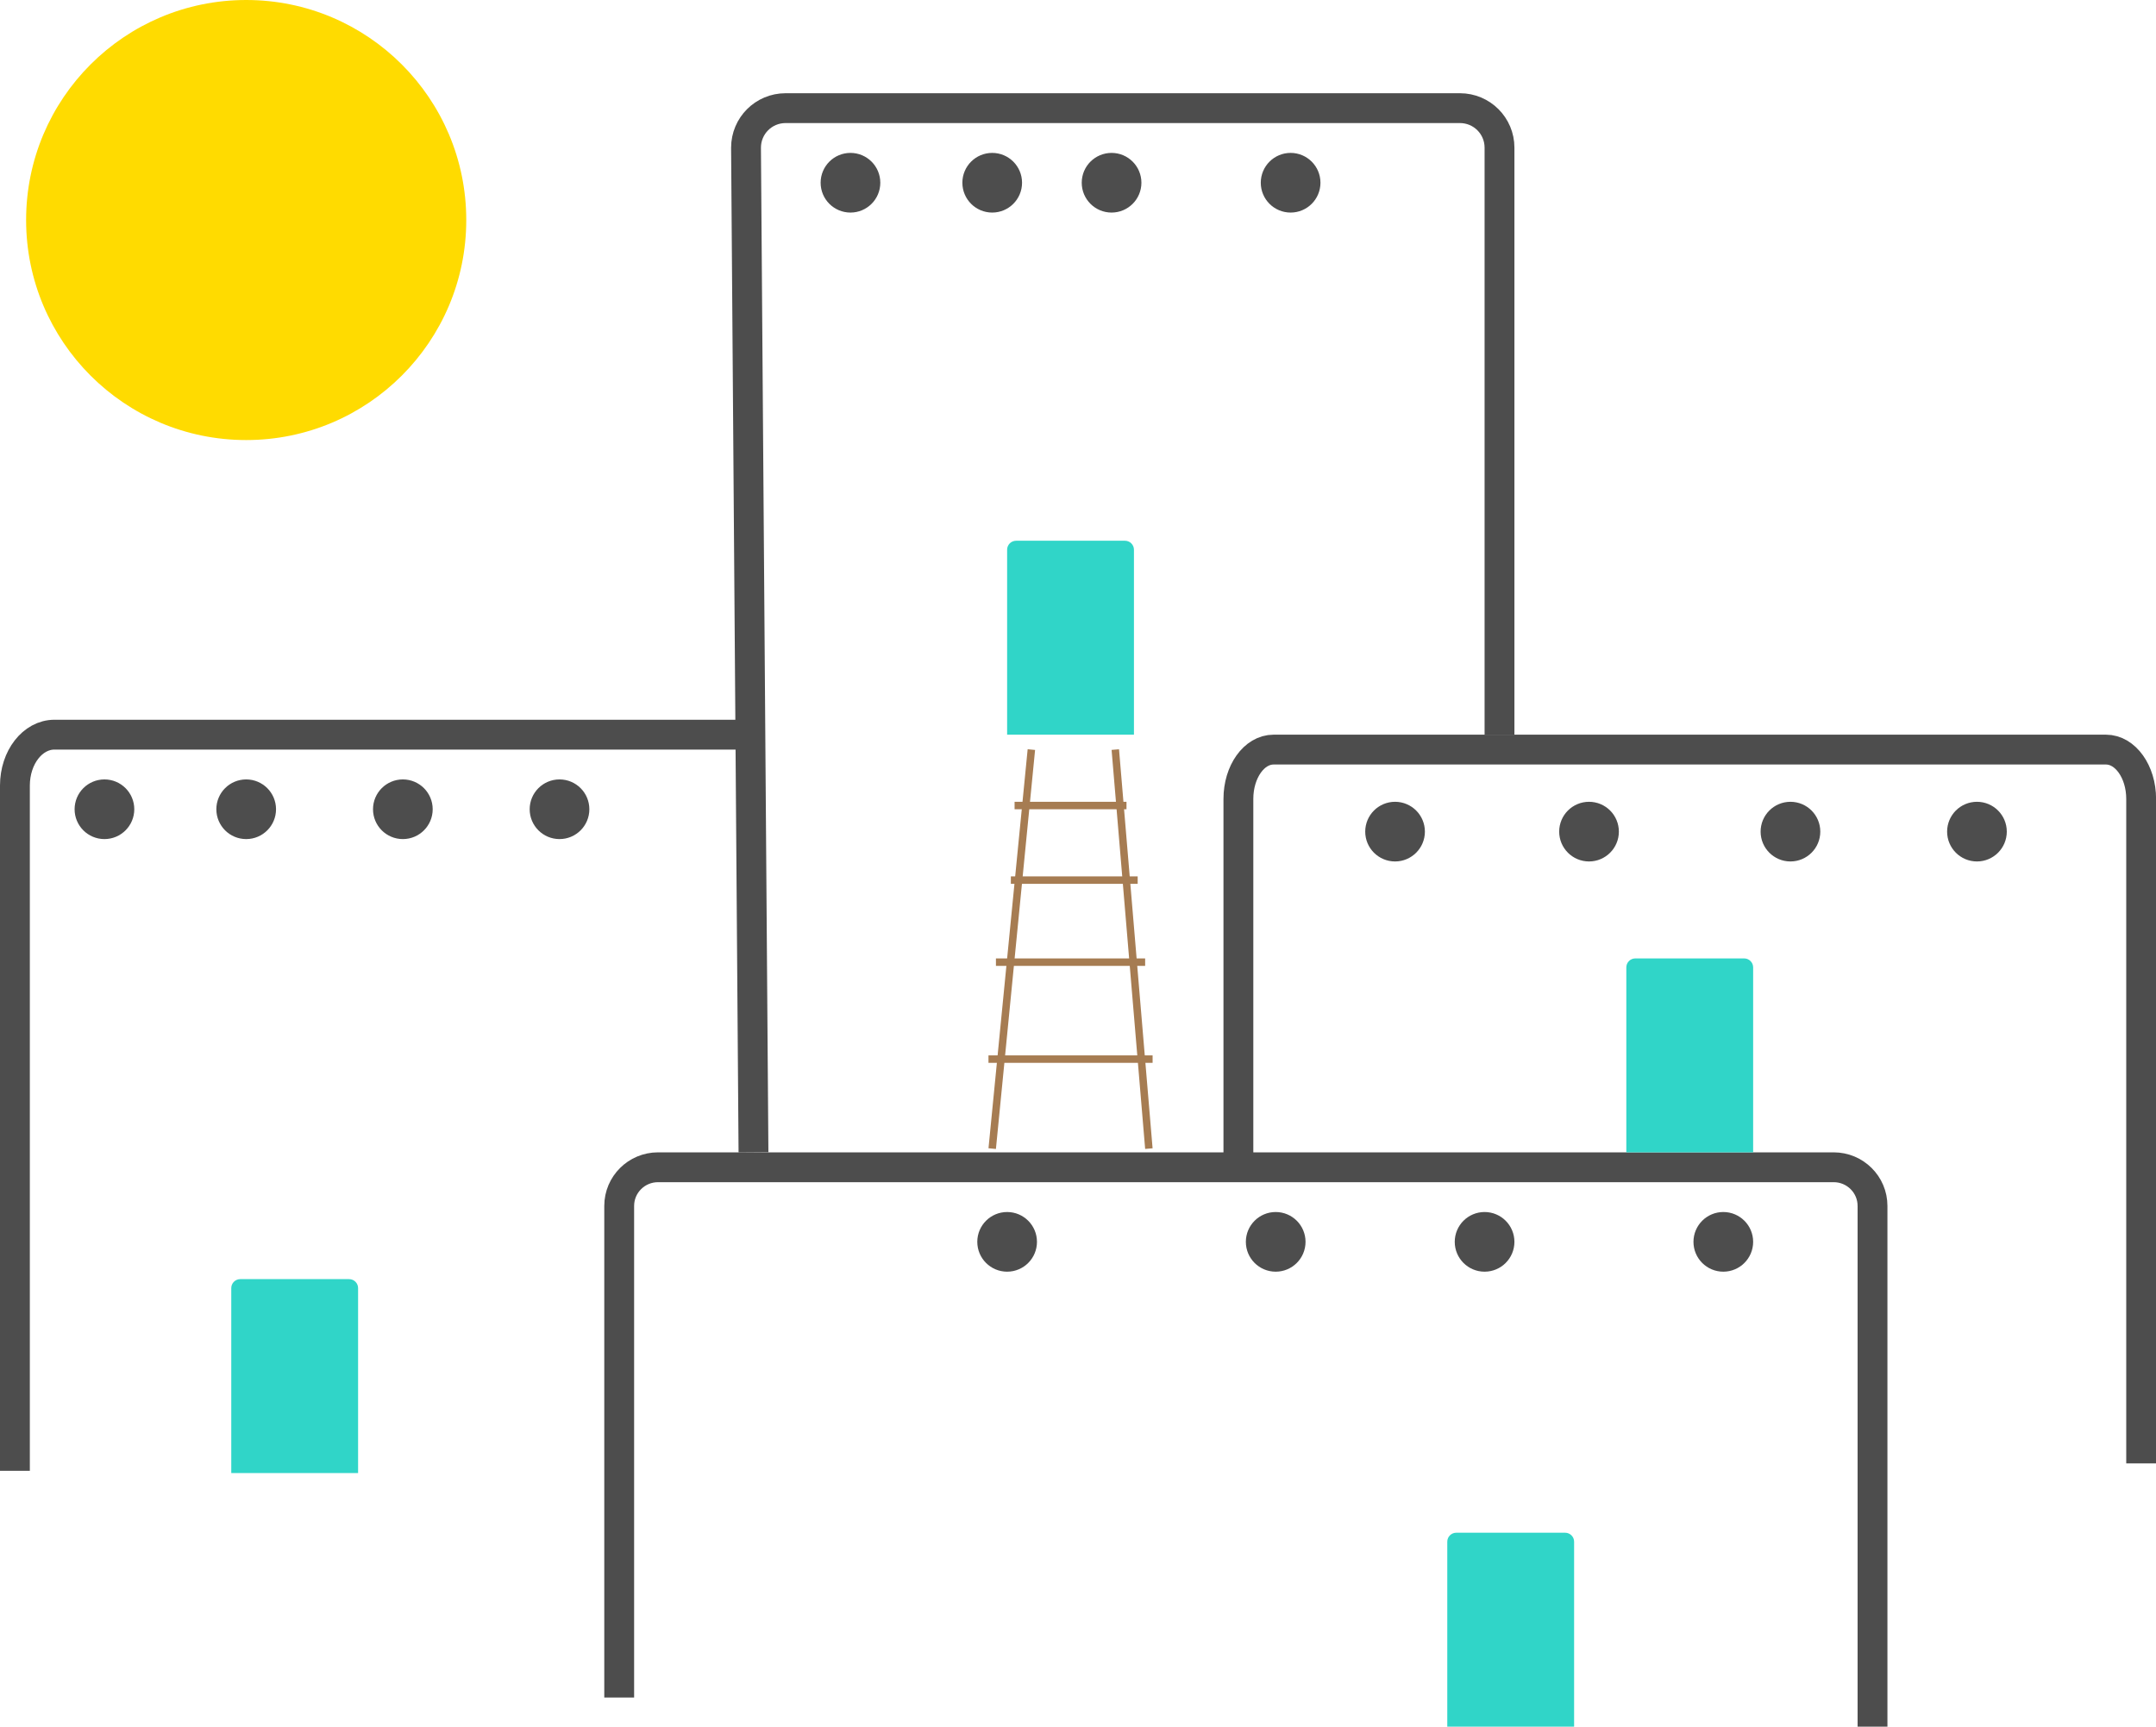 <?xml version="1.0" encoding="UTF-8"?>
<svg id="Layer_1" data-name="Layer 1" xmlns="http://www.w3.org/2000/svg" viewBox="0 0 289 231.5">
  <defs>
    <style>
      .cls-1 {
        fill: #4d4d4d;
      }

      .cls-1, .cls-2, .cls-3 {
        stroke-miterlimit: 10;
      }

      .cls-1, .cls-3 {
        stroke: #4d4d4d;
        stroke-width: 4px;
      }

      .cls-2 {
        stroke: #a67c52;
      }

      .cls-2, .cls-3 {
        fill: none;
      }

      .cls-4 {
        fill: #30d5c8;
      }

      .cls-5 {
        fill: #ffdb00;
      }
    </style>
  </defs>
  <circle class="cls-5" cx="33" cy="29.5" r="29.5"/>
  <path class="cls-3" d="M251,231.5v-69.82c0-2.86-2.33-5.18-5.21-5.18H88.21c-2.88,0-5.21,2.32-5.21,5.18v65.91"/>
  <path class="cls-3" d="M101,154.5l-1-134.7c0-2.93,2.37-5.3,5.3-5.3h90.4c2.93,0,5.3,2.37,5.3,5.3V98.5"/>
  <path class="cls-3" d="M166,155.5v-48.39c0-3.65,2.11-6.61,4.72-6.61h111.57c2.6,0,4.72,2.96,4.72,6.61v89.09"/>
  <path class="cls-3" d="M99,98.5H7.3c-2.93,0-5.3,3.05-5.3,6.82v91.88"/>
  <circle class="cls-3" cx="14" cy="108.5" r="2"/>
  <circle class="cls-3" cx="54" cy="108.5" r="2"/>
  <circle class="cls-3" cx="33" cy="108.5" r="2"/>
  <circle class="cls-3" cx="75" cy="108.5" r="2"/>
  <circle class="cls-3" cx="231" cy="166.5" r="2"/>
  <circle class="cls-3" cx="171" cy="166.5" r="2"/>
  <circle class="cls-3" cx="135" cy="166.5" r="2"/>
  <circle class="cls-3" cx="265" cy="111.5" r="2"/>
  <circle class="cls-3" cx="240" cy="111.5" r="2"/>
  <circle class="cls-3" cx="213" cy="111.5" r="2"/>
  <circle class="cls-3" cx="187" cy="111.5" r="2"/>
  <circle class="cls-1" cx="173" cy="24.5" r="2"/>
  <circle class="cls-1" cx="149" cy="24.5" r="2"/>
  <circle class="cls-1" cx="133" cy="24.5" r="2"/>
  <circle class="cls-1" cx="114" cy="24.5" r="2"/>
  <circle class="cls-3" cx="199" cy="166.5" r="2"/>
  <path class="cls-4" d="M195.2,205.5h14.6c.66,0,1.2,.54,1.2,1.2v24.8h-17v-24.8c0-.66,.54-1.2,1.2-1.2Z"/>
  <line class="cls-2" x1="138.25" y1="100.5" x2="133" y2="154"/>
  <line class="cls-2" x1="149.5" y1="100.5" x2="154" y2="154"/>
  <line class="cls-2" x1="136" y1="108" x2="151" y2="108"/>
  <line class="cls-2" x1="135.5" y1="118" x2="152.5" y2="118"/>
  <line class="cls-2" x1="133.5" y1="129" x2="153.5" y2="129"/>
  <line class="cls-2" x1="132.5" y1="142" x2="154.5" y2="142"/>
  <path class="cls-4" d="M219.2,128.5h14.6c.66,0,1.2,.54,1.2,1.2v24.8h-17v-24.8c0-.66,.54-1.2,1.2-1.2Z"/>
  <path class="cls-4" d="M32.2,171.5h14.6c.66,0,1.2,.54,1.2,1.2v24.8H31v-24.8c0-.66,.54-1.2,1.2-1.2Z"/>
  <path class="cls-4" d="M136.2,72.5h14.6c.66,0,1.2,.54,1.2,1.2v24.8h-17v-24.8c0-.66,.54-1.2,1.2-1.2Z"/>
</svg>